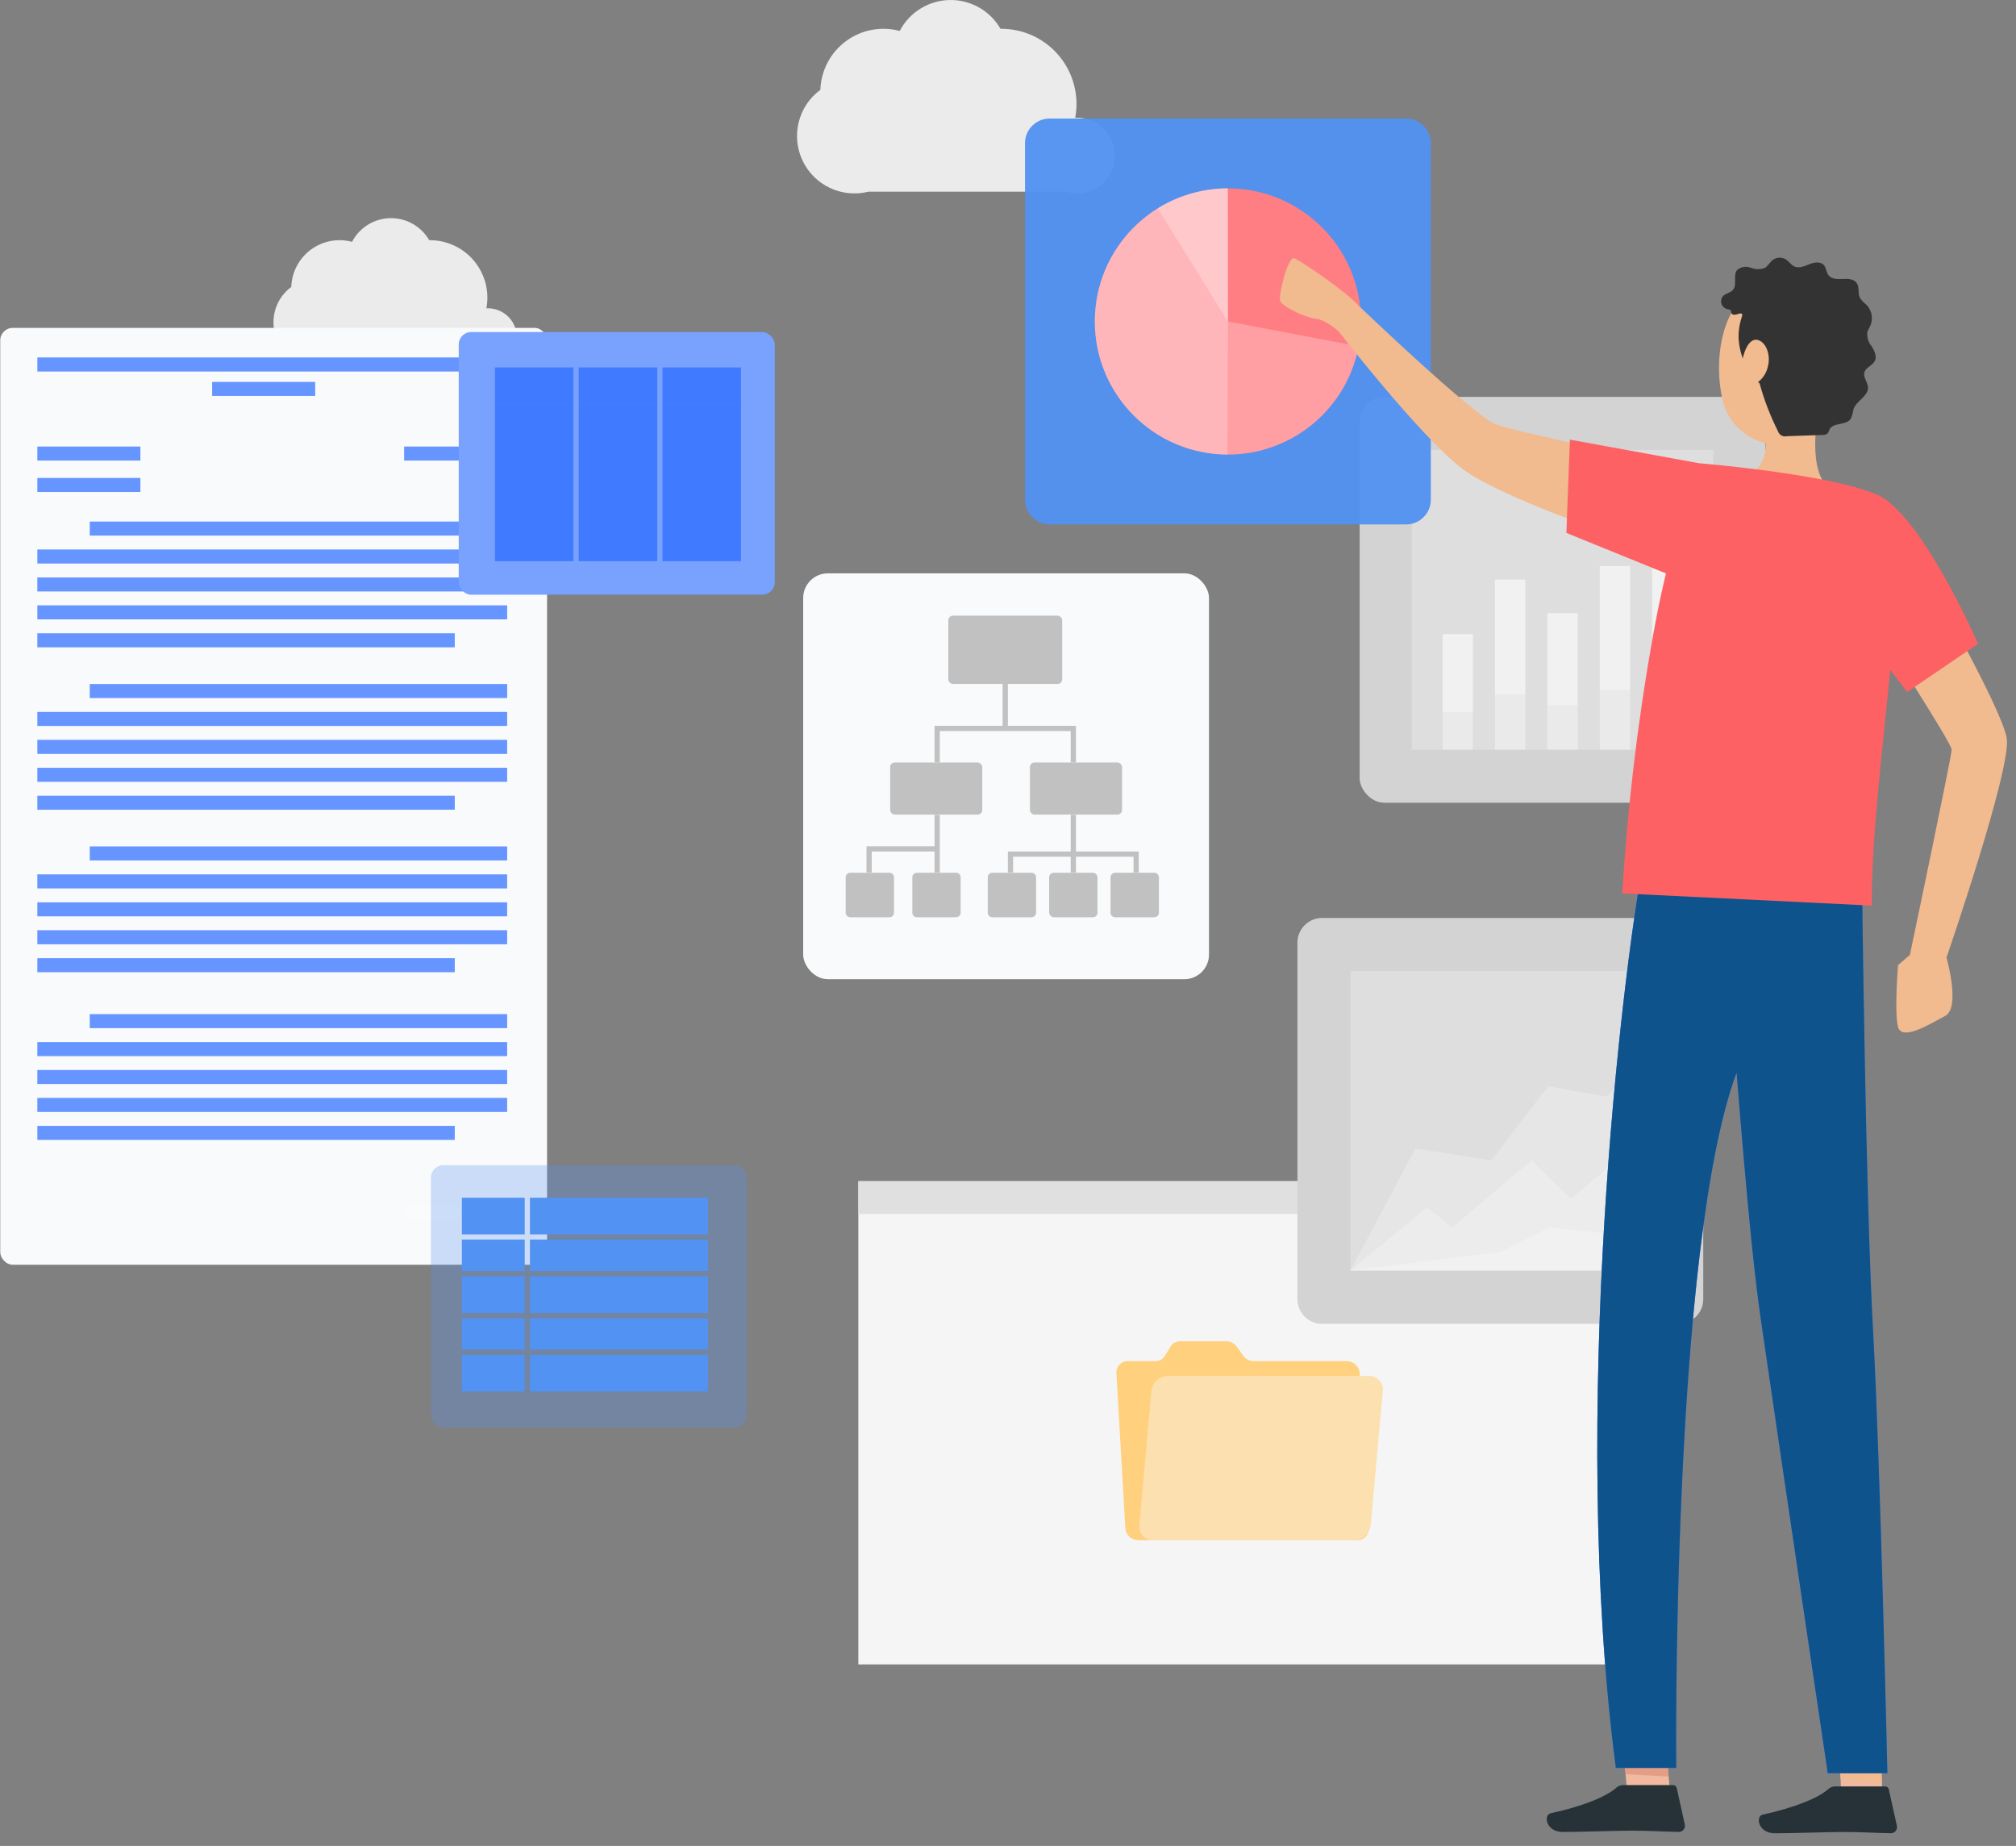 <?xml version="1.0" encoding="UTF-8"?>
<svg width="154px" height="141px" viewBox="0 0 154 141" version="1.1" xmlns="http://www.w3.org/2000/svg" xmlns:xlink="http://www.w3.org/1999/xlink">
    <rect x="0" y="0" width="154" height="141" fill="#808080" stroke="none"/>
    <!-- Generator: Sketch 58 (84663) - https://sketch.com -->
    <title>control copy</title>
    <desc>Created with Sketch.</desc>
    <g id="new_version" stroke="none" stroke-width="1" fill="none" fill-rule="evenodd">
        <g id="Homepage_final-Copy-4" transform="translate(-172, -573)" fill-rule="nonzero">
            <g id="control-copy" transform="translate(172, 573)">
                <rect id="Rectangle" fill="#F5F5F5" x="65.567" y="90.224" width="58.027" height="36.911"></rect>
                <rect id="Rectangle" fill="#E0E0E0" x="65.567" y="90.224" width="58.027" height="2.501"></rect>
                <path d="M122.731,91.474 C122.731,91.891 122.394,92.228 121.978,92.228 C121.562,92.228 121.224,91.891 121.224,91.474 C121.224,91.058 121.562,90.721 121.978,90.721 L121.978,90.721 C122.394,90.721 122.731,91.058 122.731,91.474 Z" id="Path" fill="#FAFAFA"></path>
                <path d="M120.227,91.474 C120.227,91.891 119.89,92.228 119.474,92.228 C119.058,92.228 118.72,91.891 118.72,91.474 C118.72,91.058 119.057,90.721 119.474,90.721 L119.474,90.721 C119.89,90.721 120.227,91.058 120.227,91.474 Z" id="Path" fill="#FAFAFA"></path>
                <path d="M117.723,91.474 C117.723,91.779 117.54,92.054 117.258,92.171 C116.976,92.287 116.652,92.223 116.437,92.007 C116.221,91.792 116.157,91.468 116.273,91.186 C116.39,90.905 116.665,90.721 116.97,90.721 L116.97,90.721 C117.386,90.721 117.723,91.058 117.723,91.474 L117.723,91.474 Z" id="Path" fill="#FAFAFA"></path>
                <path d="M82.279,8.995 C82.229,8.995 82.181,9 82.133,9.002 C82.45,7.32 82,5.584 80.905,4.269 C79.81,2.953 78.186,2.194 76.474,2.2 C76.459,2.2 76.445,2.202 76.43,2.202 C75.63,0.812 74.136,-0.032 72.532,0.002 C70.928,0.035 69.471,0.941 68.73,2.363 C67.309,1.984 65.794,2.273 64.613,3.149 C63.432,4.024 62.716,5.391 62.667,6.86 C60.981,8.103 60.409,10.364 61.302,12.259 C62.195,14.154 64.304,15.152 66.336,14.641 L81.413,14.641 C82.498,14.981 83.683,14.654 84.438,13.803 C85.194,12.953 85.38,11.738 84.914,10.7 C84.448,9.662 83.416,8.995 82.279,8.995 L82.279,8.995 Z" id="Path" fill="#EBEBEB"></path>
                <path d="M37.267,23.549 C37.229,23.549 37.192,23.553 37.155,23.555 C37.397,22.267 37.053,20.938 36.215,19.93 C35.377,18.923 34.133,18.342 32.822,18.346 C32.811,18.346 32.8,18.348 32.788,18.348 C32.176,17.284 31.032,16.638 29.804,16.663 C28.576,16.689 27.46,17.382 26.893,18.471 C25.805,18.181 24.645,18.402 23.741,19.073 C22.837,19.743 22.288,20.79 22.251,21.915 C20.944,22.881 20.516,24.645 21.237,26.103 C21.957,27.561 23.619,28.293 25.18,27.841 L36.519,27.841 C37.349,28.139 38.276,27.916 38.88,27.273 C39.483,26.63 39.647,25.69 39.297,24.881 C38.946,24.072 38.148,23.549 37.267,23.549 L37.267,23.549 Z" id="Path" fill="#EBEBEB"></path>
                <path d="M94.978,103.558 L94.475,102.858 C94.294,102.604 94.003,102.452 93.691,102.448 L90.147,102.448 C89.847,102.446 89.567,102.601 89.411,102.858 L88.989,103.558 C88.833,103.815 88.553,103.971 88.253,103.968 L86.138,103.968 C85.665,103.965 85.279,104.345 85.276,104.817 C85.276,104.841 85.276,104.865 85.278,104.889 L85.963,116.725 C85.996,117.237 86.416,117.638 86.929,117.646 L103.692,117.646 C104.164,117.649 104.55,117.269 104.554,116.796 C104.554,116.773 104.553,116.749 104.551,116.725 L103.867,104.889 C103.834,104.377 103.413,103.976 102.9,103.968 L95.761,103.968 C95.45,103.965 95.158,103.812 94.978,103.558 L94.978,103.558 Z" id="Path" fill="#FFD17F"></path>
                <path d="M104.576,105.096 L89.219,105.096 C88.568,105.106 88.026,105.599 87.956,106.246 L87.033,116.496 C87,116.793 87.098,117.09 87.3,117.31 C87.502,117.53 87.79,117.653 88.088,117.646 L103.445,117.646 C104.096,117.636 104.638,117.143 104.708,116.496 L105.631,106.246 C105.664,105.949 105.566,105.652 105.364,105.432 C105.162,105.212 104.875,105.089 104.576,105.096 L104.576,105.096 Z" id="Path" fill="#FCE0B0"></path>
                <rect id="Rectangle" fill="#F9FAFB" x="0.02" y="25.046" width="41.77" height="71.558" rx="0.949"></rect>
                <rect id="Rectangle" fill="#407BFF" x="2.856" y="34.111" width="7.867" height="1.067"></rect>
                <rect id="Rectangle" fill="#407BFF" x="2.856" y="36.511" width="7.867" height="1.067"></rect>
                <rect id="Rectangle" fill="#407BFF" x="30.874" y="34.111" width="7.867" height="1.067"></rect>
                <rect id="Rectangle" fill="#407BFF" x="16.207" y="29.174" width="7.867" height="1.067"></rect>
                <rect id="Rectangle" fill="#407BFF" x="2.856" y="27.307" width="35.884" height="1.067"></rect>
                <rect id="Rectangle" fill="#407BFF" x="6.859" y="39.841" width="31.882" height="1.067"></rect>
                <rect id="Rectangle" fill="#407BFF" x="2.856" y="41.974" width="35.884" height="1.067"></rect>
                <rect id="Rectangle" fill="#407BFF" x="2.856" y="44.107" width="35.884" height="1.067"></rect>
                <rect id="Rectangle" fill="#407BFF" x="2.856" y="46.241" width="35.884" height="1.067"></rect>
                <rect id="Rectangle" fill="#407BFF" x="2.856" y="48.374" width="31.882" height="1.067"></rect>
                <rect id="Rectangle" fill="#407BFF" x="6.859" y="52.248" width="31.882" height="1.067"></rect>
                <rect id="Rectangle" fill="#407BFF" x="2.856" y="54.382" width="35.884" height="1.067"></rect>
                <rect id="Rectangle" fill="#407BFF" x="2.856" y="56.515" width="35.884" height="1.067"></rect>
                <rect id="Rectangle" fill="#407BFF" x="2.856" y="58.648" width="35.884" height="1.067"></rect>
                <rect id="Rectangle" fill="#407BFF" x="2.856" y="60.782" width="31.882" height="1.067"></rect>
                <rect id="Rectangle" fill="#407BFF" x="6.859" y="64.656" width="31.882" height="1.067"></rect>
                <rect id="Rectangle" fill="#407BFF" x="2.856" y="66.79" width="35.884" height="1.067"></rect>
                <rect id="Rectangle" fill="#407BFF" x="2.856" y="68.923" width="35.884" height="1.067"></rect>
                <rect id="Rectangle" fill="#407BFF" x="2.856" y="71.056" width="35.884" height="1.067"></rect>
                <rect id="Rectangle" fill="#407BFF" x="2.856" y="73.19" width="31.882" height="1.067"></rect>
                <rect id="Rectangle" fill="#407BFF" x="6.859" y="77.464" width="31.882" height="1.067"></rect>
                <rect id="Rectangle" fill="#407BFF" x="2.856" y="79.598" width="35.884" height="1.067"></rect>
                <rect id="Rectangle" fill="#407BFF" x="2.856" y="81.731" width="35.884" height="1.067"></rect>
                <rect id="Rectangle" fill="#407BFF" x="2.856" y="83.864" width="35.884" height="1.067"></rect>
                <rect id="Rectangle" fill="#407BFF" x="2.856" y="85.998" width="31.882" height="1.067"></rect>
                <g id="Group" opacity="0.2" transform="translate(2.8, 27.2)" fill="#FFFFFF">
                    <rect id="Rectangle" x="0.056" y="6.911" width="7.867" height="1.067"></rect>
                    <rect id="Rectangle" x="0.056" y="9.311" width="7.867" height="1.067"></rect>
                    <rect id="Rectangle" x="28.074" y="6.911" width="7.867" height="1.067"></rect>
                    <rect id="Rectangle" x="13.407" y="1.974" width="7.867" height="1.067"></rect>
                    <rect id="Rectangle" x="0.056" y="0.107" width="35.884" height="1.067"></rect>
                    <rect id="Rectangle" x="4.059" y="12.641" width="31.882" height="1.067"></rect>
                    <rect id="Rectangle" x="0.056" y="14.774" width="35.884" height="1.067"></rect>
                    <rect id="Rectangle" x="0.056" y="16.907" width="35.884" height="1.067"></rect>
                    <rect id="Rectangle" x="0.056" y="19.041" width="35.884" height="1.067"></rect>
                    <rect id="Rectangle" x="0.056" y="21.174" width="31.882" height="1.067"></rect>
                    <rect id="Rectangle" x="4.059" y="25.048" width="31.882" height="1.067"></rect>
                    <rect id="Rectangle" x="0.056" y="27.182" width="35.884" height="1.067"></rect>
                    <rect id="Rectangle" x="0.056" y="29.315" width="35.884" height="1.067"></rect>
                    <rect id="Rectangle" x="0.056" y="31.448" width="35.884" height="1.067"></rect>
                    <rect id="Rectangle" x="0.056" y="33.582" width="31.882" height="1.067"></rect>
                    <rect id="Rectangle" x="4.059" y="37.456" width="31.882" height="1.067"></rect>
                    <rect id="Rectangle" x="0.056" y="39.59" width="35.884" height="1.067"></rect>
                    <rect id="Rectangle" x="0.056" y="41.723" width="35.884" height="1.067"></rect>
                    <rect id="Rectangle" x="0.056" y="43.856" width="35.884" height="1.067"></rect>
                    <rect id="Rectangle" x="0.056" y="45.99" width="31.882" height="1.067"></rect>
                    <rect id="Rectangle" x="4.059" y="50.264" width="31.882" height="1.067"></rect>
                    <rect id="Rectangle" x="0.056" y="52.398" width="35.884" height="1.067"></rect>
                    <rect id="Rectangle" x="0.056" y="54.531" width="35.884" height="1.067"></rect>
                    <rect id="Rectangle" x="0.056" y="56.664" width="35.884" height="1.067"></rect>
                    <rect id="Rectangle" x="0.056" y="58.798" width="31.882" height="1.067"></rect>
                    <rect id="Rectangle" x="28.074" y="64.948" width="7.867" height="1.067"></rect>
                </g>
                <rect id="Rectangle" fill="#407BFF" x="35.045" y="25.366" width="24.138" height="20.053" rx="0.948"></rect>
                <rect id="Rectangle" fill="#FFFFFF" opacity="0.3" x="35.045" y="25.366" width="24.138" height="20.053" rx="0.948"></rect>
                <rect id="Rectangle" fill="#407BFF" x="50.606" y="28.066" width="6" height="2.8"></rect>
                <rect id="Rectangle" fill="#407BFF" x="44.206" y="28.066" width="6" height="2.8"></rect>
                <rect id="Rectangle" fill="#407BFF" x="44.206" y="30.866" width="6" height="12"></rect>
                <rect id="Rectangle" fill="#407BFF" x="50.606" y="30.866" width="6" height="12"></rect>
                <rect id="Rectangle" fill="#407BFF" x="37.806" y="28.066" width="6" height="2.8"></rect>
                <rect id="Rectangle" fill="#407BFF" x="37.806" y="30.866" width="6" height="12"></rect>
                <path d="M100.991,70.118 L128.226,70.118 C129.266,70.118 130.109,70.961 130.109,72.001 L130.109,99.236 C130.109,100.276 129.266,101.118 128.226,101.118 L100.991,101.118 C99.952,101.118 99.109,100.276 99.109,99.236 L99.109,99.236 L99.109,72.001 C99.109,70.961 99.952,70.118 100.991,70.118 L100.991,70.118 Z" id="Path" fill="#D3D3D3"></path>
                <rect id="Rectangle" fill="#FFFFFF" opacity="0.25" x="103.159" y="74.168" width="23.031" height="22.9"></rect>
                <polygon id="Path" fill="#FFFFFF" opacity="0.25" points="103.159 97.04 109.022 92.22 110.939 93.764 117.01 88.635 119.992 91.571 126.19 86.374 126.19 97.04"></polygon>
                <polygon id="Path" fill="#FFFFFF" opacity="0.25" points="103.159 97.04 108.123 87.728 113.924 88.634 118.256 82.97 122.723 83.772 126.19 80.307 126.19 97.04"></polygon>
                <polygon id="Path" fill="#FFFFFF" opacity="0.25" points="103.159 97.04 114.609 95.627 118.323 93.767 122.323 94.17 126.19 92.24 126.19 97.04"></polygon>
                <rect id="Rectangle" fill="#F9FAFB" x="61.354" y="43.794" width="31" height="31" rx="1.882"></rect>
                <rect id="Rectangle" fill="#C1C1C1" x="72.44" y="47.027" width="8.7" height="5.214" rx="0.349"></rect>
                <rect id="Rectangle" fill="#C1C1C1" x="67.998" y="58.241" width="7.036" height="3.98" rx="0.349"></rect>
                <rect id="Rectangle" fill="#C1C1C1" x="78.674" y="58.241" width="7.036" height="3.98" rx="0.349"></rect>
                <path d="M75.801,66.663 L78.798,66.663 C78.89,66.663 78.979,66.699 79.044,66.765 C79.109,66.83 79.146,66.919 79.146,67.011 L79.146,69.713 C79.146,69.806 79.109,69.895 79.044,69.96 C78.979,70.025 78.89,70.062 78.798,70.062 L75.801,70.062 C75.609,70.062 75.453,69.906 75.453,69.714 L75.453,67.011 C75.453,66.819 75.609,66.663 75.801,66.663 Z" id="Path" fill="#C1C1C1"></path>
                <rect id="Rectangle" fill="#C1C1C1" x="80.143" y="66.663" width="3.693" height="3.4" rx="0.349"></rect>
                <path d="M85.182,66.662 L88.178,66.662 C88.371,66.662 88.527,66.819 88.527,67.011 L88.527,67.011 L88.527,69.713 C88.527,69.906 88.371,70.062 88.178,70.062 L85.182,70.062 C84.989,70.062 84.833,69.906 84.833,69.713 L84.833,67.011 C84.833,66.819 84.989,66.662 85.182,66.662 L85.182,66.662 Z" id="Path" fill="#C1C1C1"></path>
                <path d="M64.949,66.662 L67.945,66.662 C68.137,66.662 68.293,66.819 68.293,67.011 L68.293,67.011 L68.293,69.713 C68.293,69.906 68.137,70.062 67.945,70.062 L64.949,70.062 C64.756,70.062 64.6,69.906 64.6,69.713 L64.6,67.011 C64.6,66.919 64.637,66.83 64.702,66.765 C64.768,66.699 64.856,66.662 64.949,66.662 L64.949,66.662 Z" id="Path" fill="#C1C1C1"></path>
                <path d="M70.039,66.662 L73.035,66.662 C73.228,66.662 73.384,66.819 73.384,67.011 L73.384,67.011 L73.384,69.713 C73.384,69.806 73.347,69.895 73.282,69.96 C73.216,70.025 73.128,70.062 73.035,70.062 L70.039,70.062 C69.847,70.062 69.691,69.906 69.691,69.713 L69.691,67.011 C69.691,66.919 69.727,66.83 69.793,66.765 C69.858,66.699 69.947,66.662 70.039,66.662 L70.039,66.662 Z" id="Path" fill="#C1C1C1"></path>
                <polygon id="Path" fill="#C1C1C1" points="81.79 58.24 82.19 58.24 82.19 55.44 76.99 55.44 76.99 52.24 76.59 52.24 76.59 55.44 71.39 55.44 71.39 58.24 71.79 58.24 71.79 55.84 81.79 55.84"></polygon>
                <polygon id="Path" fill="#C1C1C1" points="71.39 64.64 66.19 64.64 66.19 66.64 66.59 66.64 66.59 65.04 71.39 65.04 71.39 66.64 71.79 66.64 71.79 62.24 71.39 62.24"></polygon>
                <polygon id="Path" fill="#C1C1C1" points="82.19 65.04 82.19 62.24 81.79 62.24 81.79 65.04 76.99 65.04 76.99 66.64 77.39 66.64 77.39 65.44 81.79 65.44 81.79 66.64 82.19 66.64 82.19 65.44 86.59 65.44 86.59 66.64 86.99 66.64 86.99 65.04"></polygon>
                <rect id="Rectangle" fill="#D3D3D3" x="103.861" y="30.315" width="31" height="31" rx="1.882"></rect>
                <rect id="Rectangle" fill="#FFFFFF" opacity="0.25" x="107.846" y="34.365" width="23.031" height="22.9"></rect>
                <rect id="Rectangle" fill="#FFFFFF" opacity="0.35" x="110.197" y="48.442" width="2.319" height="5.946"></rect>
                <rect id="Rectangle" fill="#FFFFFF" opacity="0.35" x="110.197" y="48.442" width="2.319" height="8.823"></rect>
                <rect id="Rectangle" fill="#FFFFFF" opacity="0.35" x="114.199" y="44.274" width="2.319" height="8.756"></rect>
                <rect id="Rectangle" fill="#FFFFFF" opacity="0.35" x="114.199" y="44.274" width="2.319" height="12.991"></rect>
                <rect id="Rectangle" fill="#FFFFFF" opacity="0.35" x="118.202" y="46.837" width="2.319" height="7.028"></rect>
                <rect id="Rectangle" fill="#FFFFFF" opacity="0.35" x="118.202" y="46.837" width="2.319" height="10.428"></rect>
                <rect id="Rectangle" fill="#FFFFFF" opacity="0.35" x="122.204" y="43.237" width="2.319" height="9.454"></rect>
                <rect id="Rectangle" fill="#FFFFFF" opacity="0.35" x="122.204" y="43.237" width="2.319" height="14.028"></rect>
                <rect id="Rectangle" fill="#FFFFFF" opacity="0.35" x="126.207" y="37.737" width="2.319" height="13.161"></rect>
                <rect id="Rectangle" fill="#FFFFFF" opacity="0.35" x="126.207" y="37.737" width="2.319" height="19.528"></rect>
                <path d="M80.181,9.055 L107.416,9.055 C108.456,9.055 109.299,9.897 109.299,10.937 L109.299,10.937 L109.299,38.172 C109.299,38.672 109.1,39.15 108.747,39.503 C108.394,39.856 107.916,40.055 107.416,40.055 L80.181,40.055 C79.141,40.055 78.299,39.212 78.299,38.172 L78.299,10.937 C78.299,10.438 78.497,9.959 78.85,9.606 C79.203,9.253 79.682,9.055 80.181,9.055 L80.181,9.055 Z" id="Path" fill-opacity="0.946" fill="#5192F2"></path>
                <circle id="Oval" fill="#FF7E84" cx="93.799" cy="24.555" r="10.166"></circle>
                <path d="M93.799,24.555 L103.785,26.454 C102.783,31.726 97.854,35.311 92.529,34.641 C87.203,33.97 83.317,29.275 83.653,23.918 C83.989,18.562 88.431,14.389 93.799,14.389 L93.799,24.555 Z" id="Path" fill="#FFFFFF" opacity="0.25"></path>
                <path d="M93.799,24.555 L93.769,34.72 C88.16,34.705 83.623,30.149 83.632,24.54 C83.64,18.931 88.19,14.388 93.799,14.389 L93.799,24.555 Z" id="Path" fill="#FFFFFF" opacity="0.25"></path>
                <path d="M93.799,24.555 L88.44,15.916 C90.04,14.924 91.884,14.395 93.766,14.389 L93.799,24.555 Z" id="Path" fill="#FFFFFF" opacity="0.25"></path>
                <g id="_Group_" transform="translate(97.6, 19.6)">
                    <path d="M49.89,25.041 C49.89,25.041 55.29,34.505 55.69,36.773 C56.09,39.041 51.09,53.541 51.09,53.541 C51.09,53.541 52.19,57.358 50.99,57.999 C49.79,58.641 47.693,59.941 47.391,58.841 C47.09,57.741 47.391,54.113 47.391,54.113 L48.293,53.341 C48.293,53.341 51.48,38.189 51.485,37.665 C51.49,37.141 45.681,28.205 45.681,28.205 L49.89,25.041 Z" id="Path" fill="#F1BA8F"></path>
                    <polygon id="Path" fill="#F0B9A0" points="29.982 117.452 26.738 117.792 26.574 115.912 26.13 110.796 29.374 110.452 29.866 116.104"></polygon>
                    <polygon id="Path" fill="#F0B9A0" points="46.174 117.04 43.03 117.04 43.002 116.328 42.998 116.24 42.838 111.68 42.834 111.588 42.77 109.84 45.918 109.84"></polygon>
                    <polygon id="Path" fill="#E49E85" points="29.374 110.452 29.866 116.104 26.574 115.912 26.13 110.796"></polygon>
                    <polygon id="Path" fill="#F1BA8F" points="46.154 116.64 46.15 116.64 43.002 116.24 42.998 116.24 42.834 111.84 42.838 111.84 45.99 112.092 46.15 116.502"></polygon>
                    <path d="M53.502,29.573 L48.09,33.253 L47.986,33.121 L44.702,28.841 L42.69,26.217 L45.662,18.137 C49.09,19.441 53.502,29.573 53.502,29.573 Z" id="Path" fill="#FD6163"></path>
                    <path d="M42.594,116.851 L46.414,116.851 C46.543,116.852 46.654,116.942 46.682,117.067 L47.302,119.867 C47.331,120.005 47.296,120.149 47.206,120.258 C47.117,120.367 46.983,120.429 46.842,120.427 C45.606,120.407 44.706,120.331 43.154,120.331 C42.198,120.331 39.314,120.431 37.994,120.431 C36.674,120.431 36.502,119.127 37.042,119.007 C39.466,118.479 41.29,117.747 42.066,117.051 C42.21,116.919 42.399,116.848 42.594,116.851 L42.594,116.851 Z" id="Path" fill="#263238"></path>
                    <path d="M26.394,116.751 L30.214,116.751 C30.343,116.752 30.454,116.842 30.482,116.967 L31.102,119.767 C31.131,119.905 31.096,120.049 31.006,120.158 C30.917,120.267 30.783,120.329 30.642,120.327 C29.406,120.307 28.506,120.231 26.954,120.231 C25.998,120.231 23.114,120.331 21.794,120.331 C20.474,120.331 20.302,119.027 20.842,118.907 C23.266,118.379 25.09,117.647 25.866,116.951 C26.01,116.819 26.199,116.748 26.394,116.751 Z" id="Path" fill="#263238"></path>
                    <path d="M25.832,115.441 L30.444,115.441 C30.444,115.441 30.068,75.739 35.056,62.331 C35.408,66.763 35.804,71.362 36.192,75.194 C36.436,77.566 36.676,79.603 36.904,81.155 C38.356,91.155 42.02,115.841 42.02,115.841 L46.576,115.841 C46.576,115.841 46.036,92.187 45.496,82.359 C44.9,71.691 44.644,48.241 44.62,46.241 L27.932,46.241 C26.344,54.641 22.272,88.241 25.832,115.441 Z" id="Path" fill="#407BFF"></path>
                    <path d="M25.832,115.441 L30.444,115.441 C30.444,115.441 30.068,75.739 35.056,62.331 C35.408,66.763 35.804,71.362 36.192,75.194 C36.436,77.566 36.676,79.603 36.904,81.155 C38.356,91.155 42.02,115.841 42.02,115.841 L46.576,115.841 C46.576,115.841 46.036,92.187 45.496,82.359 C44.9,71.691 44.644,48.241 44.62,46.241 L27.932,46.241 C26.344,54.641 22.272,88.241 25.832,115.441 Z" id="Path" fill="#0E538C"></path>
                    <path d="M33.992,10.989 C34.299,12.226 35.122,13.271 36.252,13.859 C37.812,14.694 39.736,14.387 40.959,13.11 C42.535,11.518 42.493,9.682 42.671,6.572 C42.779,5.096 42.115,3.669 40.916,2.802 C39.716,1.935 38.153,1.752 36.786,2.318 C33.736,3.562 33.317,8.189 33.992,10.989 Z" id="Path" fill="#F1BA8F"></path>
                    <path d="M35.683,13.507 C35.864,13.638 36.054,13.756 36.252,13.859 C37.307,14.42 38.559,14.475 39.659,14.009 C39.52,13.635 39.333,13.28 39.103,12.954 C37.934,12.806 36.747,12.998 35.683,13.507 L35.683,13.507 Z" id="Path" fill="#F1BA8F"></path>
                    <path d="M41.942,17.541 C40.41,18.933 36.656,18.418 36.656,18.418 C36.656,18.418 34.314,17.777 34.806,17.045 C36.186,16.817 36.854,16.173 37.13,15.349 C37.281,14.838 37.328,14.302 37.27,13.773 C37.247,13.477 37.208,13.184 37.154,12.893 L41.794,9.457 C41.186,11.725 40.442,15.897 41.942,17.541 Z" id="Path" fill="#F1BA8F"></path>
                    <path d="M35.481,4.398 C35.514,4.485 35.433,4.664 35.375,4.87 C35.264,5.27 35.207,5.683 35.206,6.097 C35.236,7.463 35.817,8.758 36.815,9.69 C37.16,10.947 37.629,12.167 38.215,13.331 C38.303,13.62 38.601,13.79 38.894,13.718 L41.605,13.624 C41.766,13.641 41.926,13.585 42.042,13.472 C42.085,13.395 42.118,13.314 42.141,13.229 C42.387,12.643 43.419,12.921 43.775,12.395 C43.877,12.158 43.948,11.909 43.985,11.654 C44.208,11.005 45.128,10.667 45.094,9.981 C45.075,9.583 44.711,9.22 44.821,8.837 C44.928,8.461 45.421,8.333 45.605,7.988 C45.793,7.636 45.596,7.207 45.385,6.869 C45.122,6.563 44.998,6.162 45.041,5.76 C45.097,5.613 45.167,5.47 45.249,5.335 C45.512,4.783 45.405,4.125 44.981,3.684 C44.791,3.538 44.624,3.365 44.485,3.17 C44.301,2.819 44.457,2.35 44.234,2.022 C44.013,1.698 43.548,1.683 43.156,1.707 C42.764,1.73 42.303,1.727 42.069,1.411 C41.902,1.186 41.908,0.861 41.724,0.65 C41.462,0.351 40.98,0.434 40.611,0.582 C40.243,0.73 39.829,0.918 39.468,0.752 C39.219,0.638 39.067,0.381 38.841,0.228 C38.51,0.014 38.08,0.038 37.776,0.287 C37.574,0.459 37.453,0.72 37.226,0.857 C36.877,0.995 36.488,0.993 36.141,0.852 C35.788,0.713 35.387,0.778 35.098,1.023 C34.761,1.431 35.125,2.138 34.781,2.541 C34.584,2.772 34.227,2.803 34.013,3.019 C33.881,3.178 33.838,3.393 33.898,3.591 C33.958,3.789 34.112,3.944 34.31,4.004 C34.431,4.029 34.586,4.035 34.631,4.15 C34.649,4.198 34.641,4.252 34.655,4.301 C34.7,4.455 34.917,4.465 35.069,4.412 C35.343,4.316 35.452,4.324 35.481,4.398 Z" id="Path" fill="#333333"></path>
                    <path d="M37.451,8.38 C37.33,8.972 36.95,9.48 36.415,9.762 C35.782,10.03 35.366,9.138 35.458,8.203 C35.544,7.374 35.973,6.208 36.651,6.362 C37.329,6.516 37.671,7.544 37.451,8.38 Z" id="Path" fill="#F1BA8F"></path>
                    <path d="M45.39,49.573 L26.322,48.641 C26.743,41.695 27.59,34.782 28.858,27.941 C29.379,25.192 30.046,22.474 30.858,19.797 C31.27,18.437 31.755,17.101 32.31,15.793 C32.31,15.793 44.162,16.773 46.578,18.641 C48.99,20.509 45.258,39.841 45.39,49.573 Z" id="Path" fill="#FD6163"></path>
                    <path d="M30.166,15.865 C30.166,15.865 18.323,13.443 16.656,12.808 C14.99,12.174 6.19,3.755 6.19,3.755 L4.262,5.212 C4.262,5.212 10.856,13.774 14.156,16.241 C17.456,18.707 29.007,22.437 29.007,22.437 L30.166,15.865 Z" id="Path" fill="#F1BA8F"></path>
                    <path d="M32.639,15.865 L22.323,13.98 L22.056,21.107 L29.766,24.241 C29.766,24.241 34.627,19.363 32.639,15.865 Z" id="Path" fill="#FD6163"></path>
                    <path d="M6.19,3.755 C5.24,2.673 1.782,0.331 1.282,0.131 C0.782,-0.069 0.036,2.991 0.186,3.391 C0.336,3.791 2.031,4.641 2.886,4.741 C3.74,4.841 4.656,5.717 4.656,5.717 L6.19,3.755 Z" id="Path" fill="#F1BA8F"></path>
                </g>
                <rect id="Rectangle" fill-opacity="0.946" fill="#5192F2" opacity="0.3" x="32.921" y="89.001" width="24.138" height="20.053" rx="0.948"></rect>
                <rect id="Rectangle" fill="#5192F2" x="35.282" y="100.685" width="4.8" height="2.4"></rect>
                <rect id="Rectangle" fill="#5192F2" x="40.482" y="100.685" width="13.6" height="2.4"></rect>
                <rect id="Rectangle" fill="#5192F2" x="35.282" y="97.485" width="4.8" height="2.8"></rect>
                <rect id="Rectangle" fill="#5192F2" x="35.282" y="94.685" width="4.8" height="2.4"></rect>
                <rect id="Rectangle" fill="#5192F2" x="40.482" y="97.485" width="13.6" height="2.8"></rect>
                <rect id="Rectangle" fill="#5192F2" x="40.482" y="103.485" width="13.6" height="2.8"></rect>
                <rect id="Rectangle" fill="#5192F2" x="40.482" y="94.685" width="13.6" height="2.4"></rect>
                <rect id="Rectangle" fill="#5192F2" x="35.282" y="103.485" width="4.8" height="2.8"></rect>
                <rect id="Rectangle" fill="#5192F2" x="35.282" y="91.485" width="4.8" height="2.8"></rect>
                <rect id="Rectangle" fill="#5192F2" x="40.482" y="91.485" width="13.6" height="2.8"></rect>
            </g>
        </g>
    </g>
</svg>